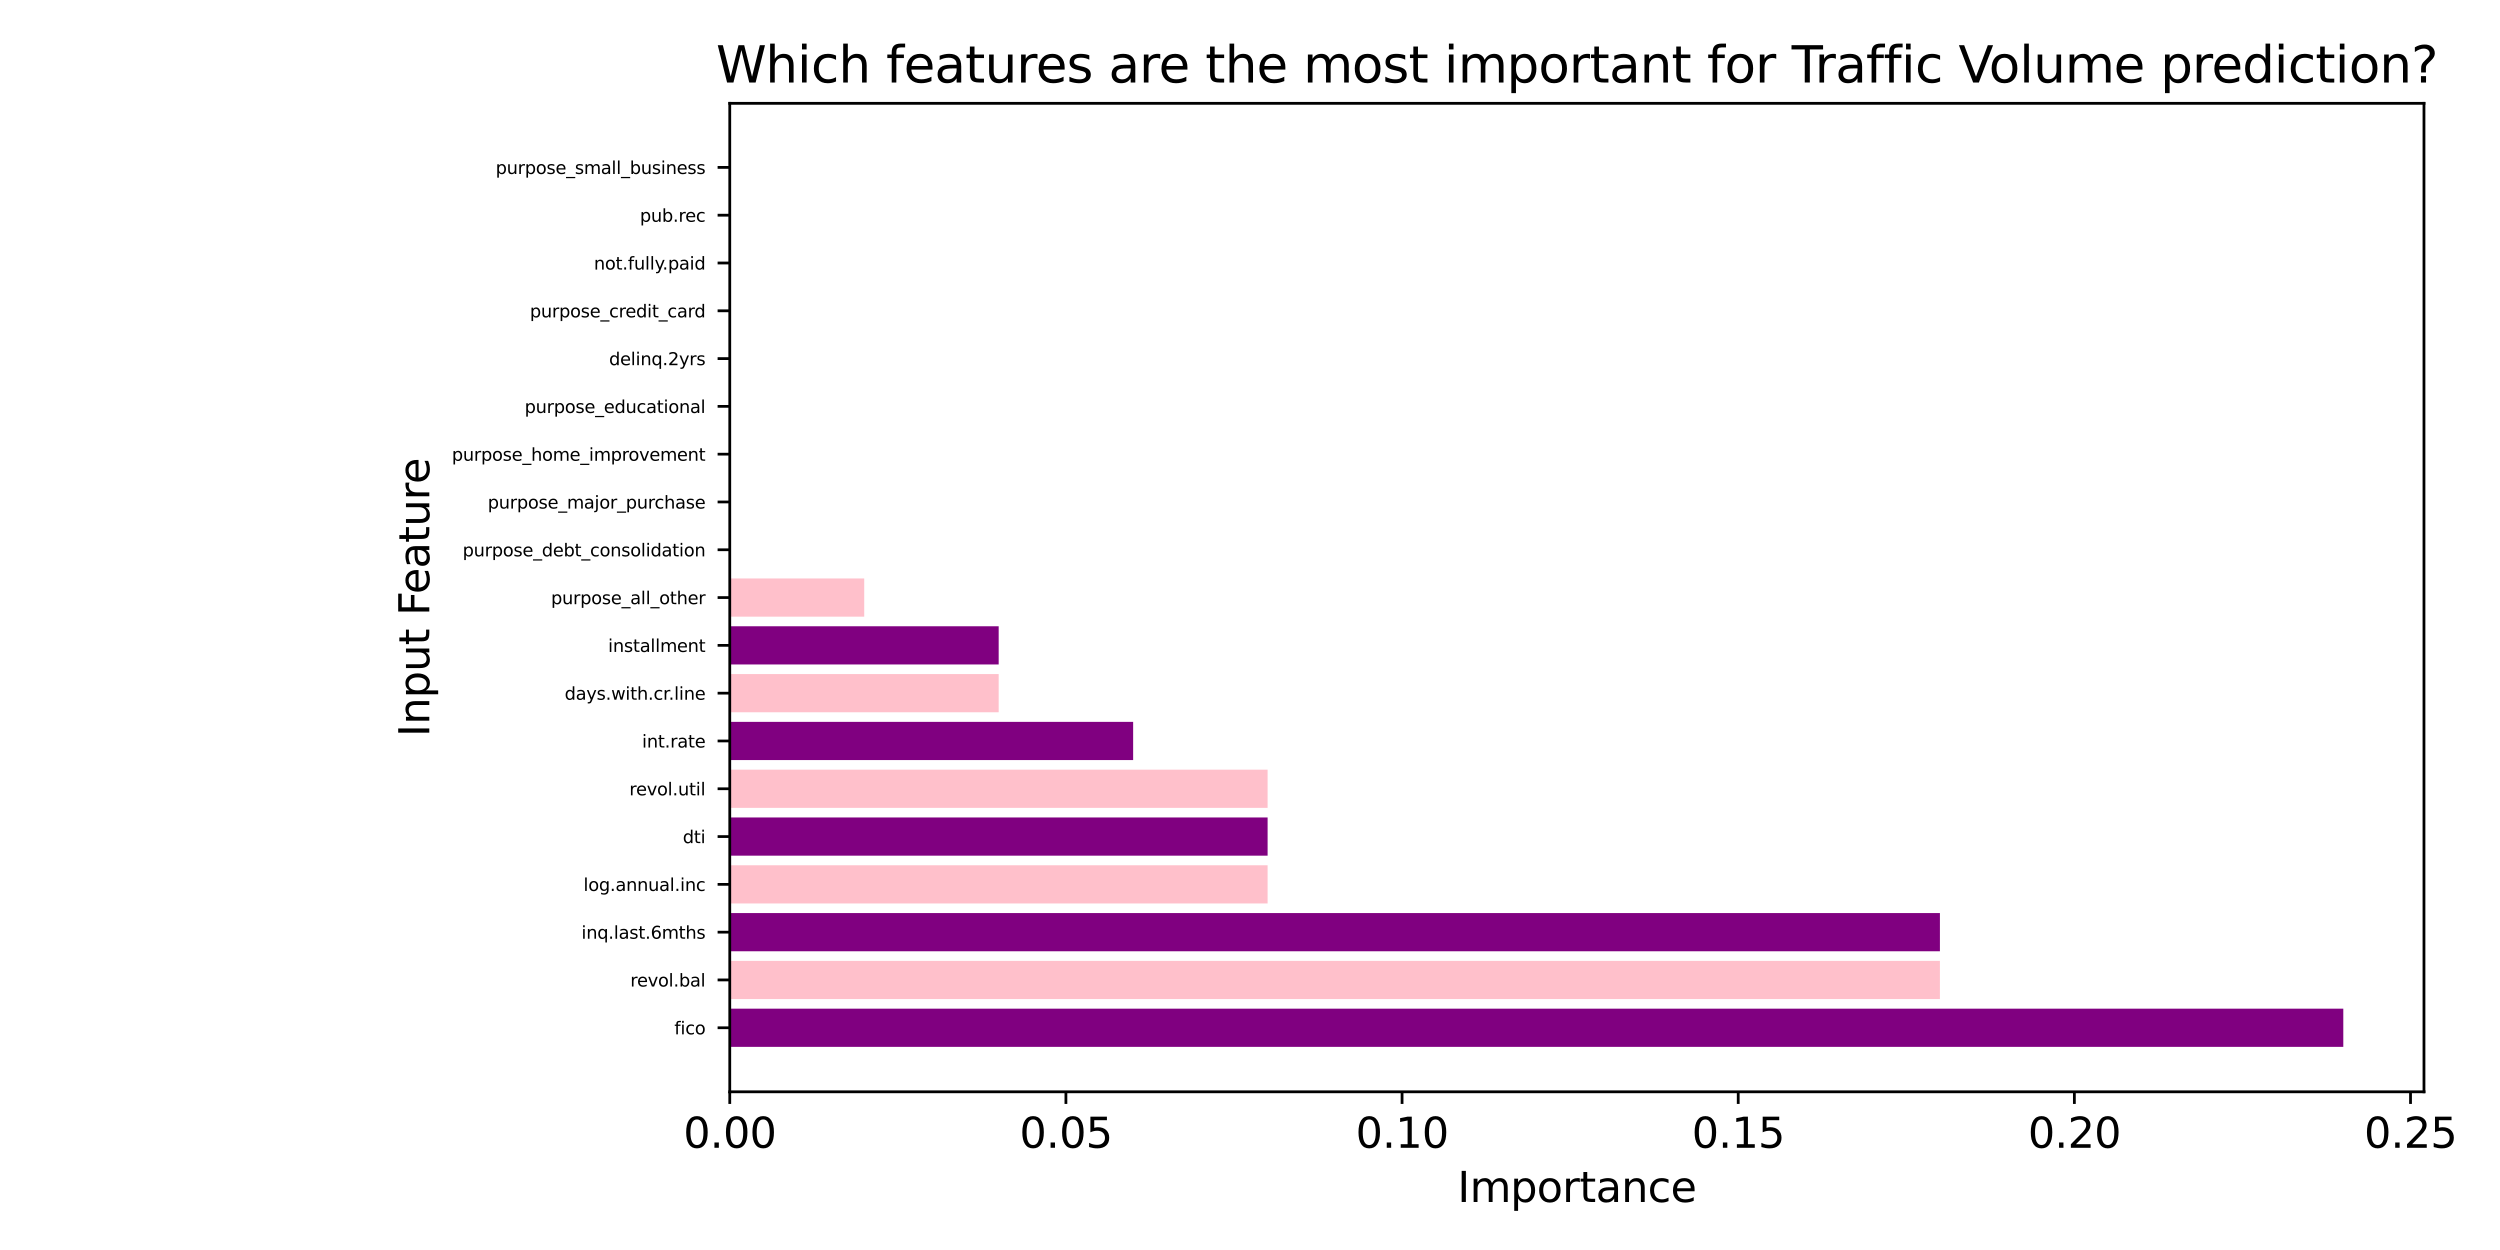 <?xml version="1.0" encoding="utf-8" standalone="no"?>
<!DOCTYPE svg PUBLIC "-//W3C//DTD SVG 1.1//EN"
  "http://www.w3.org/Graphics/SVG/1.1/DTD/svg11.dtd">
<svg xmlns:xlink="http://www.w3.org/1999/xlink" width="720pt" height="360pt" viewBox="0 0 720 360" xmlns="http://www.w3.org/2000/svg" version="1.1">
 <defs>
  <style type="text/css">*{stroke-linejoin: round; stroke-linecap: butt}</style>
 </defs>
 <g id="figure_1">
  <g id="patch_1">
   <path d="M 0 360 
L 720 360 
L 720 0 
L 0 0 
z
" style="fill: #ffffff"/>
  </g>
  <g id="axes_1">
   <g id="patch_2">
    <path d="M 210.17 314.44 
L 698.104 314.44 
L 698.104 29.76 
L 210.17 29.76 
z
" style="fill: #ffffff"/>
   </g>
   <g id="patch_3">
    <path d="M 210.17 301.5 
L 674.869 301.5 
L 674.869 290.487 
L 210.17 290.487 
z
" clip-path="url(#p92f7e3300a)" style="fill: #800080"/>
   </g>
   <g id="patch_4">
    <path d="M 210.17 287.734 
L 558.694 287.734 
L 558.694 276.721 
L 210.17 276.721 
z
" clip-path="url(#p92f7e3300a)" style="fill: #ffc0cb"/>
   </g>
   <g id="patch_5">
    <path d="M 210.17 273.968 
L 558.694 273.968 
L 558.694 262.955 
L 210.17 262.955 
z
" clip-path="url(#p92f7e3300a)" style="fill: #800080"/>
   </g>
   <g id="patch_6">
    <path d="M 210.17 260.202 
L 365.07 260.202 
L 365.07 249.189 
L 210.17 249.189 
z
" clip-path="url(#p92f7e3300a)" style="fill: #ffc0cb"/>
   </g>
   <g id="patch_7">
    <path d="M 210.17 246.436 
L 365.07 246.436 
L 365.07 235.423 
L 210.17 235.423 
z
" clip-path="url(#p92f7e3300a)" style="fill: #800080"/>
   </g>
   <g id="patch_8">
    <path d="M 210.17 232.67 
L 365.07 232.67 
L 365.07 221.657 
L 210.17 221.657 
z
" clip-path="url(#p92f7e3300a)" style="fill: #ffc0cb"/>
   </g>
   <g id="patch_9">
    <path d="M 210.17 218.904 
L 326.345 218.904 
L 326.345 207.891 
L 210.17 207.891 
z
" clip-path="url(#p92f7e3300a)" style="fill: #800080"/>
   </g>
   <g id="patch_10">
    <path d="M 210.17 205.138 
L 287.62 205.138 
L 287.62 194.126 
L 210.17 194.126 
z
" clip-path="url(#p92f7e3300a)" style="fill: #ffc0cb"/>
   </g>
   <g id="patch_11">
    <path d="M 210.17 191.372 
L 287.62 191.372 
L 287.62 180.36 
L 210.17 180.36 
z
" clip-path="url(#p92f7e3300a)" style="fill: #800080"/>
   </g>
   <g id="patch_12">
    <path d="M 210.17 177.606 
L 248.895 177.606 
L 248.895 166.594 
L 210.17 166.594 
z
" clip-path="url(#p92f7e3300a)" style="fill: #ffc0cb"/>
   </g>
   <g id="patch_13">
    <path d="M 210.17 163.84 
L 210.17 163.84 
L 210.17 152.828 
L 210.17 152.828 
z
" clip-path="url(#p92f7e3300a)" style="fill: #800080"/>
   </g>
   <g id="patch_14">
    <path d="M 210.17 150.074 
L 210.17 150.074 
L 210.17 139.062 
L 210.17 139.062 
z
" clip-path="url(#p92f7e3300a)" style="fill: #ffc0cb"/>
   </g>
   <g id="patch_15">
    <path d="M 210.17 136.309 
L 210.17 136.309 
L 210.17 125.296 
L 210.17 125.296 
z
" clip-path="url(#p92f7e3300a)" style="fill: #800080"/>
   </g>
   <g id="patch_16">
    <path d="M 210.17 122.543 
L 210.17 122.543 
L 210.17 111.53 
L 210.17 111.53 
z
" clip-path="url(#p92f7e3300a)" style="fill: #ffc0cb"/>
   </g>
   <g id="patch_17">
    <path d="M 210.17 108.777 
L 210.17 108.777 
L 210.17 97.764 
L 210.17 97.764 
z
" clip-path="url(#p92f7e3300a)" style="fill: #800080"/>
   </g>
   <g id="patch_18">
    <path d="M 210.17 95.011 
L 210.17 95.011 
L 210.17 83.998 
L 210.17 83.998 
z
" clip-path="url(#p92f7e3300a)" style="fill: #ffc0cb"/>
   </g>
   <g id="patch_19">
    <path d="M 210.17 81.245 
L 210.17 81.245 
L 210.17 70.232 
L 210.17 70.232 
z
" clip-path="url(#p92f7e3300a)" style="fill: #800080"/>
   </g>
   <g id="patch_20">
    <path d="M 210.17 67.479 
L 210.17 67.479 
L 210.17 56.466 
L 210.17 56.466 
z
" clip-path="url(#p92f7e3300a)" style="fill: #ffc0cb"/>
   </g>
   <g id="patch_21">
    <path d="M 210.17 53.713 
L 210.17 53.713 
L 210.17 42.7 
L 210.17 42.7 
z
" clip-path="url(#p92f7e3300a)" style="fill: #800080"/>
   </g>
   <g id="matplotlib.axis_1">
    <g id="xtick_1">
     <g id="line2d_1">
      <defs>
       <path id="me7406a7d07" d="M 0 0 
L 0 3.5 
" style="stroke: #000000; stroke-width: 0.8"/>
      </defs>
      <g>
       <use xlink:href="#me7406a7d07" x="210.17" y="314.44" style="stroke: #000000; stroke-width: 0.8"/>
      </g>
     </g>
     <g id="text_1">
      <!-- 0.00 -->
      <g transform="translate(196.811 330.558) scale(0.12 -0.12)">
       <defs>
        <path id="DejaVuSans-30" d="M 2034 4250 
Q 1547 4250 1301 3770 
Q 1056 3291 1056 2328 
Q 1056 1369 1301 889 
Q 1547 409 2034 409 
Q 2525 409 2770 889 
Q 3016 1369 3016 2328 
Q 3016 3291 2770 3770 
Q 2525 4250 2034 4250 
z
M 2034 4750 
Q 2819 4750 3233 4129 
Q 3647 3509 3647 2328 
Q 3647 1150 3233 529 
Q 2819 -91 2034 -91 
Q 1250 -91 836 529 
Q 422 1150 422 2328 
Q 422 3509 836 4129 
Q 1250 4750 2034 4750 
z
" transform="scale(0.016)"/>
        <path id="DejaVuSans-2e" d="M 684 794 
L 1344 794 
L 1344 0 
L 684 0 
L 684 794 
z
" transform="scale(0.016)"/>
       </defs>
       <use xlink:href="#DejaVuSans-30"/>
       <use xlink:href="#DejaVuSans-2e" x="63.623"/>
       <use xlink:href="#DejaVuSans-30" x="95.41"/>
       <use xlink:href="#DejaVuSans-30" x="159.033"/>
      </g>
     </g>
    </g>
    <g id="xtick_2">
     <g id="line2d_2">
      <g>
       <use xlink:href="#me7406a7d07" x="306.982" y="314.44" style="stroke: #000000; stroke-width: 0.8"/>
      </g>
     </g>
     <g id="text_2">
      <!-- 0.05 -->
      <g transform="translate(293.623 330.558) scale(0.12 -0.12)">
       <defs>
        <path id="DejaVuSans-35" d="M 691 4666 
L 3169 4666 
L 3169 4134 
L 1269 4134 
L 1269 2991 
Q 1406 3038 1543 3061 
Q 1681 3084 1819 3084 
Q 2600 3084 3056 2656 
Q 3513 2228 3513 1497 
Q 3513 744 3044 326 
Q 2575 -91 1722 -91 
Q 1428 -91 1123 -41 
Q 819 9 494 109 
L 494 744 
Q 775 591 1075 516 
Q 1375 441 1709 441 
Q 2250 441 2565 725 
Q 2881 1009 2881 1497 
Q 2881 1984 2565 2268 
Q 2250 2553 1709 2553 
Q 1456 2553 1204 2497 
Q 953 2441 691 2322 
L 691 4666 
z
" transform="scale(0.016)"/>
       </defs>
       <use xlink:href="#DejaVuSans-30"/>
       <use xlink:href="#DejaVuSans-2e" x="63.623"/>
       <use xlink:href="#DejaVuSans-30" x="95.41"/>
       <use xlink:href="#DejaVuSans-35" x="159.033"/>
      </g>
     </g>
    </g>
    <g id="xtick_3">
     <g id="line2d_3">
      <g>
       <use xlink:href="#me7406a7d07" x="403.794" y="314.44" style="stroke: #000000; stroke-width: 0.8"/>
      </g>
     </g>
     <g id="text_3">
      <!-- 0.10 -->
      <g transform="translate(390.435 330.558) scale(0.12 -0.12)">
       <defs>
        <path id="DejaVuSans-31" d="M 794 531 
L 1825 531 
L 1825 4091 
L 703 3866 
L 703 4441 
L 1819 4666 
L 2450 4666 
L 2450 531 
L 3481 531 
L 3481 0 
L 794 0 
L 794 531 
z
" transform="scale(0.016)"/>
       </defs>
       <use xlink:href="#DejaVuSans-30"/>
       <use xlink:href="#DejaVuSans-2e" x="63.623"/>
       <use xlink:href="#DejaVuSans-31" x="95.41"/>
       <use xlink:href="#DejaVuSans-30" x="159.033"/>
      </g>
     </g>
    </g>
    <g id="xtick_4">
     <g id="line2d_4">
      <g>
       <use xlink:href="#me7406a7d07" x="500.607" y="314.44" style="stroke: #000000; stroke-width: 0.8"/>
      </g>
     </g>
     <g id="text_4">
      <!-- 0.15 -->
      <g transform="translate(487.247 330.558) scale(0.12 -0.12)">
       <use xlink:href="#DejaVuSans-30"/>
       <use xlink:href="#DejaVuSans-2e" x="63.623"/>
       <use xlink:href="#DejaVuSans-31" x="95.41"/>
       <use xlink:href="#DejaVuSans-35" x="159.033"/>
      </g>
     </g>
    </g>
    <g id="xtick_5">
     <g id="line2d_5">
      <g>
       <use xlink:href="#me7406a7d07" x="597.419" y="314.44" style="stroke: #000000; stroke-width: 0.8"/>
      </g>
     </g>
     <g id="text_5">
      <!-- 0.20 -->
      <g transform="translate(584.059 330.558) scale(0.12 -0.12)">
       <defs>
        <path id="DejaVuSans-32" d="M 1228 531 
L 3431 531 
L 3431 0 
L 469 0 
L 469 531 
Q 828 903 1448 1529 
Q 2069 2156 2228 2338 
Q 2531 2678 2651 2914 
Q 2772 3150 2772 3378 
Q 2772 3750 2511 3984 
Q 2250 4219 1831 4219 
Q 1534 4219 1204 4116 
Q 875 4013 500 3803 
L 500 4441 
Q 881 4594 1212 4672 
Q 1544 4750 1819 4750 
Q 2544 4750 2975 4387 
Q 3406 4025 3406 3419 
Q 3406 3131 3298 2873 
Q 3191 2616 2906 2266 
Q 2828 2175 2409 1742 
Q 1991 1309 1228 531 
z
" transform="scale(0.016)"/>
       </defs>
       <use xlink:href="#DejaVuSans-30"/>
       <use xlink:href="#DejaVuSans-2e" x="63.623"/>
       <use xlink:href="#DejaVuSans-32" x="95.41"/>
       <use xlink:href="#DejaVuSans-30" x="159.033"/>
      </g>
     </g>
    </g>
    <g id="xtick_6">
     <g id="line2d_6">
      <g>
       <use xlink:href="#me7406a7d07" x="694.231" y="314.44" style="stroke: #000000; stroke-width: 0.8"/>
      </g>
     </g>
     <g id="text_6">
      <!-- 0.25 -->
      <g transform="translate(680.872 330.558) scale(0.12 -0.12)">
       <use xlink:href="#DejaVuSans-30"/>
       <use xlink:href="#DejaVuSans-2e" x="63.623"/>
       <use xlink:href="#DejaVuSans-32" x="95.41"/>
       <use xlink:href="#DejaVuSans-35" x="159.033"/>
      </g>
     </g>
    </g>
    <g id="text_7">
     <!-- Importance -->
     <g transform="translate(419.753 346.172) scale(0.12 -0.12)">
      <defs>
       <path id="DejaVuSans-49" d="M 628 4666 
L 1259 4666 
L 1259 0 
L 628 0 
L 628 4666 
z
" transform="scale(0.016)"/>
       <path id="DejaVuSans-6d" d="M 3328 2828 
Q 3544 3216 3844 3400 
Q 4144 3584 4550 3584 
Q 5097 3584 5394 3201 
Q 5691 2819 5691 2113 
L 5691 0 
L 5113 0 
L 5113 2094 
Q 5113 2597 4934 2840 
Q 4756 3084 4391 3084 
Q 3944 3084 3684 2787 
Q 3425 2491 3425 1978 
L 3425 0 
L 2847 0 
L 2847 2094 
Q 2847 2600 2669 2842 
Q 2491 3084 2119 3084 
Q 1678 3084 1418 2786 
Q 1159 2488 1159 1978 
L 1159 0 
L 581 0 
L 581 3500 
L 1159 3500 
L 1159 2956 
Q 1356 3278 1631 3431 
Q 1906 3584 2284 3584 
Q 2666 3584 2933 3390 
Q 3200 3197 3328 2828 
z
" transform="scale(0.016)"/>
       <path id="DejaVuSans-70" d="M 1159 525 
L 1159 -1331 
L 581 -1331 
L 581 3500 
L 1159 3500 
L 1159 2969 
Q 1341 3281 1617 3432 
Q 1894 3584 2278 3584 
Q 2916 3584 3314 3078 
Q 3713 2572 3713 1747 
Q 3713 922 3314 415 
Q 2916 -91 2278 -91 
Q 1894 -91 1617 61 
Q 1341 213 1159 525 
z
M 3116 1747 
Q 3116 2381 2855 2742 
Q 2594 3103 2138 3103 
Q 1681 3103 1420 2742 
Q 1159 2381 1159 1747 
Q 1159 1113 1420 752 
Q 1681 391 2138 391 
Q 2594 391 2855 752 
Q 3116 1113 3116 1747 
z
" transform="scale(0.016)"/>
       <path id="DejaVuSans-6f" d="M 1959 3097 
Q 1497 3097 1228 2736 
Q 959 2375 959 1747 
Q 959 1119 1226 758 
Q 1494 397 1959 397 
Q 2419 397 2687 759 
Q 2956 1122 2956 1747 
Q 2956 2369 2687 2733 
Q 2419 3097 1959 3097 
z
M 1959 3584 
Q 2709 3584 3137 3096 
Q 3566 2609 3566 1747 
Q 3566 888 3137 398 
Q 2709 -91 1959 -91 
Q 1206 -91 779 398 
Q 353 888 353 1747 
Q 353 2609 779 3096 
Q 1206 3584 1959 3584 
z
" transform="scale(0.016)"/>
       <path id="DejaVuSans-72" d="M 2631 2963 
Q 2534 3019 2420 3045 
Q 2306 3072 2169 3072 
Q 1681 3072 1420 2755 
Q 1159 2438 1159 1844 
L 1159 0 
L 581 0 
L 581 3500 
L 1159 3500 
L 1159 2956 
Q 1341 3275 1631 3429 
Q 1922 3584 2338 3584 
Q 2397 3584 2469 3576 
Q 2541 3569 2628 3553 
L 2631 2963 
z
" transform="scale(0.016)"/>
       <path id="DejaVuSans-74" d="M 1172 4494 
L 1172 3500 
L 2356 3500 
L 2356 3053 
L 1172 3053 
L 1172 1153 
Q 1172 725 1289 603 
Q 1406 481 1766 481 
L 2356 481 
L 2356 0 
L 1766 0 
Q 1100 0 847 248 
Q 594 497 594 1153 
L 594 3053 
L 172 3053 
L 172 3500 
L 594 3500 
L 594 4494 
L 1172 4494 
z
" transform="scale(0.016)"/>
       <path id="DejaVuSans-61" d="M 2194 1759 
Q 1497 1759 1228 1600 
Q 959 1441 959 1056 
Q 959 750 1161 570 
Q 1363 391 1709 391 
Q 2188 391 2477 730 
Q 2766 1069 2766 1631 
L 2766 1759 
L 2194 1759 
z
M 3341 1997 
L 3341 0 
L 2766 0 
L 2766 531 
Q 2569 213 2275 61 
Q 1981 -91 1556 -91 
Q 1019 -91 701 211 
Q 384 513 384 1019 
Q 384 1609 779 1909 
Q 1175 2209 1959 2209 
L 2766 2209 
L 2766 2266 
Q 2766 2663 2505 2880 
Q 2244 3097 1772 3097 
Q 1472 3097 1187 3025 
Q 903 2953 641 2809 
L 641 3341 
Q 956 3463 1253 3523 
Q 1550 3584 1831 3584 
Q 2591 3584 2966 3190 
Q 3341 2797 3341 1997 
z
" transform="scale(0.016)"/>
       <path id="DejaVuSans-6e" d="M 3513 2113 
L 3513 0 
L 2938 0 
L 2938 2094 
Q 2938 2591 2744 2837 
Q 2550 3084 2163 3084 
Q 1697 3084 1428 2787 
Q 1159 2491 1159 1978 
L 1159 0 
L 581 0 
L 581 3500 
L 1159 3500 
L 1159 2956 
Q 1366 3272 1645 3428 
Q 1925 3584 2291 3584 
Q 2894 3584 3203 3211 
Q 3513 2838 3513 2113 
z
" transform="scale(0.016)"/>
       <path id="DejaVuSans-63" d="M 3122 3366 
L 3122 2828 
Q 2878 2963 2633 3030 
Q 2388 3097 2138 3097 
Q 1578 3097 1268 2742 
Q 959 2388 959 1747 
Q 959 1106 1268 751 
Q 1578 397 2138 397 
Q 2388 397 2633 464 
Q 2878 531 3122 666 
L 3122 134 
Q 2881 22 2623 -34 
Q 2366 -91 2075 -91 
Q 1284 -91 818 406 
Q 353 903 353 1747 
Q 353 2603 823 3093 
Q 1294 3584 2113 3584 
Q 2378 3584 2631 3529 
Q 2884 3475 3122 3366 
z
" transform="scale(0.016)"/>
       <path id="DejaVuSans-65" d="M 3597 1894 
L 3597 1613 
L 953 1613 
Q 991 1019 1311 708 
Q 1631 397 2203 397 
Q 2534 397 2845 478 
Q 3156 559 3463 722 
L 3463 178 
Q 3153 47 2828 -22 
Q 2503 -91 2169 -91 
Q 1331 -91 842 396 
Q 353 884 353 1716 
Q 353 2575 817 3079 
Q 1281 3584 2069 3584 
Q 2775 3584 3186 3129 
Q 3597 2675 3597 1894 
z
M 3022 2063 
Q 3016 2534 2758 2815 
Q 2500 3097 2075 3097 
Q 1594 3097 1305 2825 
Q 1016 2553 972 2059 
L 3022 2063 
z
" transform="scale(0.016)"/>
      </defs>
      <use xlink:href="#DejaVuSans-49"/>
      <use xlink:href="#DejaVuSans-6d" x="29.492"/>
      <use xlink:href="#DejaVuSans-70" x="126.904"/>
      <use xlink:href="#DejaVuSans-6f" x="190.381"/>
      <use xlink:href="#DejaVuSans-72" x="251.562"/>
      <use xlink:href="#DejaVuSans-74" x="292.676"/>
      <use xlink:href="#DejaVuSans-61" x="331.885"/>
      <use xlink:href="#DejaVuSans-6e" x="393.164"/>
      <use xlink:href="#DejaVuSans-63" x="456.543"/>
      <use xlink:href="#DejaVuSans-65" x="511.523"/>
     </g>
    </g>
   </g>
   <g id="matplotlib.axis_2">
    <g id="ytick_1">
     <g id="line2d_7">
      <defs>
       <path id="mec09d57f62" d="M 0 0 
L -3.5 0 
" style="stroke: #000000; stroke-width: 0.8"/>
      </defs>
      <g>
       <use xlink:href="#mec09d57f62" x="210.17" y="295.994" style="stroke: #000000; stroke-width: 0.8"/>
      </g>
     </g>
     <g id="text_8">
      <!-- fico -->
      <g transform="translate(194.212 297.893) scale(0.05 -0.05)">
       <defs>
        <path id="DejaVuSans-66" d="M 2375 4863 
L 2375 4384 
L 1825 4384 
Q 1516 4384 1395 4259 
Q 1275 4134 1275 3809 
L 1275 3500 
L 2222 3500 
L 2222 3053 
L 1275 3053 
L 1275 0 
L 697 0 
L 697 3053 
L 147 3053 
L 147 3500 
L 697 3500 
L 697 3744 
Q 697 4328 969 4595 
Q 1241 4863 1831 4863 
L 2375 4863 
z
" transform="scale(0.016)"/>
        <path id="DejaVuSans-69" d="M 603 3500 
L 1178 3500 
L 1178 0 
L 603 0 
L 603 3500 
z
M 603 4863 
L 1178 4863 
L 1178 4134 
L 603 4134 
L 603 4863 
z
" transform="scale(0.016)"/>
       </defs>
       <use xlink:href="#DejaVuSans-66"/>
       <use xlink:href="#DejaVuSans-69" x="35.205"/>
       <use xlink:href="#DejaVuSans-63" x="62.988"/>
       <use xlink:href="#DejaVuSans-6f" x="117.969"/>
      </g>
     </g>
    </g>
    <g id="ytick_2">
     <g id="line2d_8">
      <g>
       <use xlink:href="#mec09d57f62" x="210.17" y="282.228" style="stroke: #000000; stroke-width: 0.8"/>
      </g>
     </g>
     <g id="text_9">
      <!-- revol.bal -->
      <g transform="translate(181.526 284.127) scale(0.05 -0.05)">
       <defs>
        <path id="DejaVuSans-76" d="M 191 3500 
L 800 3500 
L 1894 563 
L 2988 3500 
L 3597 3500 
L 2284 0 
L 1503 0 
L 191 3500 
z
" transform="scale(0.016)"/>
        <path id="DejaVuSans-6c" d="M 603 4863 
L 1178 4863 
L 1178 0 
L 603 0 
L 603 4863 
z
" transform="scale(0.016)"/>
        <path id="DejaVuSans-62" d="M 3116 1747 
Q 3116 2381 2855 2742 
Q 2594 3103 2138 3103 
Q 1681 3103 1420 2742 
Q 1159 2381 1159 1747 
Q 1159 1113 1420 752 
Q 1681 391 2138 391 
Q 2594 391 2855 752 
Q 3116 1113 3116 1747 
z
M 1159 2969 
Q 1341 3281 1617 3432 
Q 1894 3584 2278 3584 
Q 2916 3584 3314 3078 
Q 3713 2572 3713 1747 
Q 3713 922 3314 415 
Q 2916 -91 2278 -91 
Q 1894 -91 1617 61 
Q 1341 213 1159 525 
L 1159 0 
L 581 0 
L 581 4863 
L 1159 4863 
L 1159 2969 
z
" transform="scale(0.016)"/>
       </defs>
       <use xlink:href="#DejaVuSans-72"/>
       <use xlink:href="#DejaVuSans-65" x="38.863"/>
       <use xlink:href="#DejaVuSans-76" x="100.387"/>
       <use xlink:href="#DejaVuSans-6f" x="159.566"/>
       <use xlink:href="#DejaVuSans-6c" x="220.748"/>
       <use xlink:href="#DejaVuSans-2e" x="248.531"/>
       <use xlink:href="#DejaVuSans-62" x="280.318"/>
       <use xlink:href="#DejaVuSans-61" x="343.795"/>
       <use xlink:href="#DejaVuSans-6c" x="405.074"/>
      </g>
     </g>
    </g>
    <g id="ytick_3">
     <g id="line2d_9">
      <g>
       <use xlink:href="#mec09d57f62" x="210.17" y="268.462" style="stroke: #000000; stroke-width: 0.8"/>
      </g>
     </g>
     <g id="text_10">
      <!-- inq.last.6mths -->
      <g transform="translate(167.457 270.361) scale(0.05 -0.05)">
       <defs>
        <path id="DejaVuSans-71" d="M 947 1747 
Q 947 1113 1208 752 
Q 1469 391 1925 391 
Q 2381 391 2643 752 
Q 2906 1113 2906 1747 
Q 2906 2381 2643 2742 
Q 2381 3103 1925 3103 
Q 1469 3103 1208 2742 
Q 947 2381 947 1747 
z
M 2906 525 
Q 2725 213 2448 61 
Q 2172 -91 1784 -91 
Q 1150 -91 751 415 
Q 353 922 353 1747 
Q 353 2572 751 3078 
Q 1150 3584 1784 3584 
Q 2172 3584 2448 3432 
Q 2725 3281 2906 2969 
L 2906 3500 
L 3481 3500 
L 3481 -1331 
L 2906 -1331 
L 2906 525 
z
" transform="scale(0.016)"/>
        <path id="DejaVuSans-73" d="M 2834 3397 
L 2834 2853 
Q 2591 2978 2328 3040 
Q 2066 3103 1784 3103 
Q 1356 3103 1142 2972 
Q 928 2841 928 2578 
Q 928 2378 1081 2264 
Q 1234 2150 1697 2047 
L 1894 2003 
Q 2506 1872 2764 1633 
Q 3022 1394 3022 966 
Q 3022 478 2636 193 
Q 2250 -91 1575 -91 
Q 1294 -91 989 -36 
Q 684 19 347 128 
L 347 722 
Q 666 556 975 473 
Q 1284 391 1588 391 
Q 1994 391 2212 530 
Q 2431 669 2431 922 
Q 2431 1156 2273 1281 
Q 2116 1406 1581 1522 
L 1381 1569 
Q 847 1681 609 1914 
Q 372 2147 372 2553 
Q 372 3047 722 3315 
Q 1072 3584 1716 3584 
Q 2034 3584 2315 3537 
Q 2597 3491 2834 3397 
z
" transform="scale(0.016)"/>
        <path id="DejaVuSans-36" d="M 2113 2584 
Q 1688 2584 1439 2293 
Q 1191 2003 1191 1497 
Q 1191 994 1439 701 
Q 1688 409 2113 409 
Q 2538 409 2786 701 
Q 3034 994 3034 1497 
Q 3034 2003 2786 2293 
Q 2538 2584 2113 2584 
z
M 3366 4563 
L 3366 3988 
Q 3128 4100 2886 4159 
Q 2644 4219 2406 4219 
Q 1781 4219 1451 3797 
Q 1122 3375 1075 2522 
Q 1259 2794 1537 2939 
Q 1816 3084 2150 3084 
Q 2853 3084 3261 2657 
Q 3669 2231 3669 1497 
Q 3669 778 3244 343 
Q 2819 -91 2113 -91 
Q 1303 -91 875 529 
Q 447 1150 447 2328 
Q 447 3434 972 4092 
Q 1497 4750 2381 4750 
Q 2619 4750 2861 4703 
Q 3103 4656 3366 4563 
z
" transform="scale(0.016)"/>
        <path id="DejaVuSans-68" d="M 3513 2113 
L 3513 0 
L 2938 0 
L 2938 2094 
Q 2938 2591 2744 2837 
Q 2550 3084 2163 3084 
Q 1697 3084 1428 2787 
Q 1159 2491 1159 1978 
L 1159 0 
L 581 0 
L 581 4863 
L 1159 4863 
L 1159 2956 
Q 1366 3272 1645 3428 
Q 1925 3584 2291 3584 
Q 2894 3584 3203 3211 
Q 3513 2838 3513 2113 
z
" transform="scale(0.016)"/>
       </defs>
       <use xlink:href="#DejaVuSans-69"/>
       <use xlink:href="#DejaVuSans-6e" x="27.783"/>
       <use xlink:href="#DejaVuSans-71" x="91.162"/>
       <use xlink:href="#DejaVuSans-2e" x="154.639"/>
       <use xlink:href="#DejaVuSans-6c" x="186.426"/>
       <use xlink:href="#DejaVuSans-61" x="214.209"/>
       <use xlink:href="#DejaVuSans-73" x="275.488"/>
       <use xlink:href="#DejaVuSans-74" x="327.588"/>
       <use xlink:href="#DejaVuSans-2e" x="366.797"/>
       <use xlink:href="#DejaVuSans-36" x="398.584"/>
       <use xlink:href="#DejaVuSans-6d" x="462.207"/>
       <use xlink:href="#DejaVuSans-74" x="559.619"/>
       <use xlink:href="#DejaVuSans-68" x="598.828"/>
       <use xlink:href="#DejaVuSans-73" x="662.207"/>
      </g>
     </g>
    </g>
    <g id="ytick_4">
     <g id="line2d_10">
      <g>
       <use xlink:href="#mec09d57f62" x="210.17" y="254.696" style="stroke: #000000; stroke-width: 0.8"/>
      </g>
     </g>
     <g id="text_11">
      <!-- log.annual.inc -->
      <g transform="translate(168.039 256.595) scale(0.05 -0.05)">
       <defs>
        <path id="DejaVuSans-67" d="M 2906 1791 
Q 2906 2416 2648 2759 
Q 2391 3103 1925 3103 
Q 1463 3103 1205 2759 
Q 947 2416 947 1791 
Q 947 1169 1205 825 
Q 1463 481 1925 481 
Q 2391 481 2648 825 
Q 2906 1169 2906 1791 
z
M 3481 434 
Q 3481 -459 3084 -895 
Q 2688 -1331 1869 -1331 
Q 1566 -1331 1297 -1286 
Q 1028 -1241 775 -1147 
L 775 -588 
Q 1028 -725 1275 -790 
Q 1522 -856 1778 -856 
Q 2344 -856 2625 -561 
Q 2906 -266 2906 331 
L 2906 616 
Q 2728 306 2450 153 
Q 2172 0 1784 0 
Q 1141 0 747 490 
Q 353 981 353 1791 
Q 353 2603 747 3093 
Q 1141 3584 1784 3584 
Q 2172 3584 2450 3431 
Q 2728 3278 2906 2969 
L 2906 3500 
L 3481 3500 
L 3481 434 
z
" transform="scale(0.016)"/>
        <path id="DejaVuSans-75" d="M 544 1381 
L 544 3500 
L 1119 3500 
L 1119 1403 
Q 1119 906 1312 657 
Q 1506 409 1894 409 
Q 2359 409 2629 706 
Q 2900 1003 2900 1516 
L 2900 3500 
L 3475 3500 
L 3475 0 
L 2900 0 
L 2900 538 
Q 2691 219 2414 64 
Q 2138 -91 1772 -91 
Q 1169 -91 856 284 
Q 544 659 544 1381 
z
M 1991 3584 
L 1991 3584 
z
" transform="scale(0.016)"/>
       </defs>
       <use xlink:href="#DejaVuSans-6c"/>
       <use xlink:href="#DejaVuSans-6f" x="27.783"/>
       <use xlink:href="#DejaVuSans-67" x="88.965"/>
       <use xlink:href="#DejaVuSans-2e" x="152.441"/>
       <use xlink:href="#DejaVuSans-61" x="184.229"/>
       <use xlink:href="#DejaVuSans-6e" x="245.508"/>
       <use xlink:href="#DejaVuSans-6e" x="308.887"/>
       <use xlink:href="#DejaVuSans-75" x="372.266"/>
       <use xlink:href="#DejaVuSans-61" x="435.645"/>
       <use xlink:href="#DejaVuSans-6c" x="496.924"/>
       <use xlink:href="#DejaVuSans-2e" x="524.707"/>
       <use xlink:href="#DejaVuSans-69" x="556.494"/>
       <use xlink:href="#DejaVuSans-6e" x="584.277"/>
       <use xlink:href="#DejaVuSans-63" x="647.656"/>
      </g>
     </g>
    </g>
    <g id="ytick_5">
     <g id="line2d_11">
      <g>
       <use xlink:href="#mec09d57f62" x="210.17" y="240.93" style="stroke: #000000; stroke-width: 0.8"/>
      </g>
     </g>
     <g id="text_12">
      <!-- dti -->
      <g transform="translate(196.647 242.829) scale(0.05 -0.05)">
       <defs>
        <path id="DejaVuSans-64" d="M 2906 2969 
L 2906 4863 
L 3481 4863 
L 3481 0 
L 2906 0 
L 2906 525 
Q 2725 213 2448 61 
Q 2172 -91 1784 -91 
Q 1150 -91 751 415 
Q 353 922 353 1747 
Q 353 2572 751 3078 
Q 1150 3584 1784 3584 
Q 2172 3584 2448 3432 
Q 2725 3281 2906 2969 
z
M 947 1747 
Q 947 1113 1208 752 
Q 1469 391 1925 391 
Q 2381 391 2643 752 
Q 2906 1113 2906 1747 
Q 2906 2381 2643 2742 
Q 2381 3103 1925 3103 
Q 1469 3103 1208 2742 
Q 947 2381 947 1747 
z
" transform="scale(0.016)"/>
       </defs>
       <use xlink:href="#DejaVuSans-64"/>
       <use xlink:href="#DejaVuSans-74" x="63.477"/>
       <use xlink:href="#DejaVuSans-69" x="102.686"/>
      </g>
     </g>
    </g>
    <g id="ytick_6">
     <g id="line2d_12">
      <g>
       <use xlink:href="#mec09d57f62" x="210.17" y="227.164" style="stroke: #000000; stroke-width: 0.8"/>
      </g>
     </g>
     <g id="text_13">
      <!-- revol.util -->
      <g transform="translate(181.247 229.063) scale(0.05 -0.05)">
       <use xlink:href="#DejaVuSans-72"/>
       <use xlink:href="#DejaVuSans-65" x="38.863"/>
       <use xlink:href="#DejaVuSans-76" x="100.387"/>
       <use xlink:href="#DejaVuSans-6f" x="159.566"/>
       <use xlink:href="#DejaVuSans-6c" x="220.748"/>
       <use xlink:href="#DejaVuSans-2e" x="248.531"/>
       <use xlink:href="#DejaVuSans-75" x="280.318"/>
       <use xlink:href="#DejaVuSans-74" x="343.697"/>
       <use xlink:href="#DejaVuSans-69" x="382.906"/>
       <use xlink:href="#DejaVuSans-6c" x="410.689"/>
      </g>
     </g>
    </g>
    <g id="ytick_7">
     <g id="line2d_13">
      <g>
       <use xlink:href="#mec09d57f62" x="210.17" y="213.398" style="stroke: #000000; stroke-width: 0.8"/>
      </g>
     </g>
     <g id="text_14">
      <!-- int.rate -->
      <g transform="translate(184.907 215.297) scale(0.05 -0.05)">
       <use xlink:href="#DejaVuSans-69"/>
       <use xlink:href="#DejaVuSans-6e" x="27.783"/>
       <use xlink:href="#DejaVuSans-74" x="91.162"/>
       <use xlink:href="#DejaVuSans-2e" x="130.371"/>
       <use xlink:href="#DejaVuSans-72" x="162.158"/>
       <use xlink:href="#DejaVuSans-61" x="203.271"/>
       <use xlink:href="#DejaVuSans-74" x="264.551"/>
       <use xlink:href="#DejaVuSans-65" x="303.76"/>
      </g>
     </g>
    </g>
    <g id="ytick_8">
     <g id="line2d_14">
      <g>
       <use xlink:href="#mec09d57f62" x="210.17" y="199.632" style="stroke: #000000; stroke-width: 0.8"/>
      </g>
     </g>
     <g id="text_15">
      <!-- days.with.cr.line -->
      <g transform="translate(162.622 201.532) scale(0.05 -0.05)">
       <defs>
        <path id="DejaVuSans-79" d="M 2059 -325 
Q 1816 -950 1584 -1140 
Q 1353 -1331 966 -1331 
L 506 -1331 
L 506 -850 
L 844 -850 
Q 1081 -850 1212 -737 
Q 1344 -625 1503 -206 
L 1606 56 
L 191 3500 
L 800 3500 
L 1894 763 
L 2988 3500 
L 3597 3500 
L 2059 -325 
z
" transform="scale(0.016)"/>
        <path id="DejaVuSans-77" d="M 269 3500 
L 844 3500 
L 1563 769 
L 2278 3500 
L 2956 3500 
L 3675 769 
L 4391 3500 
L 4966 3500 
L 4050 0 
L 3372 0 
L 2619 2869 
L 1863 0 
L 1184 0 
L 269 3500 
z
" transform="scale(0.016)"/>
       </defs>
       <use xlink:href="#DejaVuSans-64"/>
       <use xlink:href="#DejaVuSans-61" x="63.477"/>
       <use xlink:href="#DejaVuSans-79" x="124.756"/>
       <use xlink:href="#DejaVuSans-73" x="183.936"/>
       <use xlink:href="#DejaVuSans-2e" x="236.035"/>
       <use xlink:href="#DejaVuSans-77" x="267.822"/>
       <use xlink:href="#DejaVuSans-69" x="349.609"/>
       <use xlink:href="#DejaVuSans-74" x="377.393"/>
       <use xlink:href="#DejaVuSans-68" x="416.602"/>
       <use xlink:href="#DejaVuSans-2e" x="479.98"/>
       <use xlink:href="#DejaVuSans-63" x="511.768"/>
       <use xlink:href="#DejaVuSans-72" x="566.748"/>
       <use xlink:href="#DejaVuSans-2e" x="598.736"/>
       <use xlink:href="#DejaVuSans-6c" x="630.523"/>
       <use xlink:href="#DejaVuSans-69" x="658.307"/>
       <use xlink:href="#DejaVuSans-6e" x="686.09"/>
       <use xlink:href="#DejaVuSans-65" x="749.469"/>
      </g>
     </g>
    </g>
    <g id="ytick_9">
     <g id="line2d_15">
      <g>
       <use xlink:href="#mec09d57f62" x="210.17" y="185.866" style="stroke: #000000; stroke-width: 0.8"/>
      </g>
     </g>
     <g id="text_16">
      <!-- installment -->
      <g transform="translate(175.129 187.766) scale(0.05 -0.05)">
       <use xlink:href="#DejaVuSans-69"/>
       <use xlink:href="#DejaVuSans-6e" x="27.783"/>
       <use xlink:href="#DejaVuSans-73" x="91.162"/>
       <use xlink:href="#DejaVuSans-74" x="143.262"/>
       <use xlink:href="#DejaVuSans-61" x="182.471"/>
       <use xlink:href="#DejaVuSans-6c" x="243.75"/>
       <use xlink:href="#DejaVuSans-6c" x="271.533"/>
       <use xlink:href="#DejaVuSans-6d" x="299.316"/>
       <use xlink:href="#DejaVuSans-65" x="396.729"/>
       <use xlink:href="#DejaVuSans-6e" x="458.252"/>
       <use xlink:href="#DejaVuSans-74" x="521.631"/>
      </g>
     </g>
    </g>
    <g id="ytick_10">
     <g id="line2d_16">
      <g>
       <use xlink:href="#mec09d57f62" x="210.17" y="172.1" style="stroke: #000000; stroke-width: 0.8"/>
      </g>
     </g>
     <g id="text_17">
      <!-- purpose_all_other -->
      <g transform="translate(158.694 174) scale(0.05 -0.05)">
       <defs>
        <path id="DejaVuSans-5f" d="M 3263 -1063 
L 3263 -1509 
L -63 -1509 
L -63 -1063 
L 3263 -1063 
z
" transform="scale(0.016)"/>
       </defs>
       <use xlink:href="#DejaVuSans-70"/>
       <use xlink:href="#DejaVuSans-75" x="63.477"/>
       <use xlink:href="#DejaVuSans-72" x="126.855"/>
       <use xlink:href="#DejaVuSans-70" x="167.969"/>
       <use xlink:href="#DejaVuSans-6f" x="231.445"/>
       <use xlink:href="#DejaVuSans-73" x="292.627"/>
       <use xlink:href="#DejaVuSans-65" x="344.727"/>
       <use xlink:href="#DejaVuSans-5f" x="406.25"/>
       <use xlink:href="#DejaVuSans-61" x="456.25"/>
       <use xlink:href="#DejaVuSans-6c" x="517.529"/>
       <use xlink:href="#DejaVuSans-6c" x="545.312"/>
       <use xlink:href="#DejaVuSans-5f" x="573.096"/>
       <use xlink:href="#DejaVuSans-6f" x="623.096"/>
       <use xlink:href="#DejaVuSans-74" x="684.277"/>
       <use xlink:href="#DejaVuSans-68" x="723.486"/>
       <use xlink:href="#DejaVuSans-65" x="786.865"/>
       <use xlink:href="#DejaVuSans-72" x="848.389"/>
      </g>
     </g>
    </g>
    <g id="ytick_11">
     <g id="line2d_17">
      <g>
       <use xlink:href="#mec09d57f62" x="210.17" y="158.334" style="stroke: #000000; stroke-width: 0.8"/>
      </g>
     </g>
     <g id="text_18">
      <!-- purpose_debt_consolidation -->
      <g transform="translate(133.236 160.234) scale(0.05 -0.05)">
       <use xlink:href="#DejaVuSans-70"/>
       <use xlink:href="#DejaVuSans-75" x="63.477"/>
       <use xlink:href="#DejaVuSans-72" x="126.855"/>
       <use xlink:href="#DejaVuSans-70" x="167.969"/>
       <use xlink:href="#DejaVuSans-6f" x="231.445"/>
       <use xlink:href="#DejaVuSans-73" x="292.627"/>
       <use xlink:href="#DejaVuSans-65" x="344.727"/>
       <use xlink:href="#DejaVuSans-5f" x="406.25"/>
       <use xlink:href="#DejaVuSans-64" x="456.25"/>
       <use xlink:href="#DejaVuSans-65" x="519.727"/>
       <use xlink:href="#DejaVuSans-62" x="581.25"/>
       <use xlink:href="#DejaVuSans-74" x="644.727"/>
       <use xlink:href="#DejaVuSans-5f" x="683.936"/>
       <use xlink:href="#DejaVuSans-63" x="733.936"/>
       <use xlink:href="#DejaVuSans-6f" x="788.916"/>
       <use xlink:href="#DejaVuSans-6e" x="850.098"/>
       <use xlink:href="#DejaVuSans-73" x="913.477"/>
       <use xlink:href="#DejaVuSans-6f" x="965.576"/>
       <use xlink:href="#DejaVuSans-6c" x="1026.758"/>
       <use xlink:href="#DejaVuSans-69" x="1054.541"/>
       <use xlink:href="#DejaVuSans-64" x="1082.324"/>
       <use xlink:href="#DejaVuSans-61" x="1145.801"/>
       <use xlink:href="#DejaVuSans-74" x="1207.08"/>
       <use xlink:href="#DejaVuSans-69" x="1246.289"/>
       <use xlink:href="#DejaVuSans-6f" x="1274.072"/>
       <use xlink:href="#DejaVuSans-6e" x="1335.254"/>
      </g>
     </g>
    </g>
    <g id="ytick_12">
     <g id="line2d_18">
      <g>
       <use xlink:href="#mec09d57f62" x="210.17" y="144.568" style="stroke: #000000; stroke-width: 0.8"/>
      </g>
     </g>
     <g id="text_19">
      <!-- purpose_major_purchase -->
      <g transform="translate(140.469 146.468) scale(0.05 -0.05)">
       <defs>
        <path id="DejaVuSans-6a" d="M 603 3500 
L 1178 3500 
L 1178 -63 
Q 1178 -731 923 -1031 
Q 669 -1331 103 -1331 
L -116 -1331 
L -116 -844 
L 38 -844 
Q 366 -844 484 -692 
Q 603 -541 603 -63 
L 603 3500 
z
M 603 4863 
L 1178 4863 
L 1178 4134 
L 603 4134 
L 603 4863 
z
" transform="scale(0.016)"/>
       </defs>
       <use xlink:href="#DejaVuSans-70"/>
       <use xlink:href="#DejaVuSans-75" x="63.477"/>
       <use xlink:href="#DejaVuSans-72" x="126.855"/>
       <use xlink:href="#DejaVuSans-70" x="167.969"/>
       <use xlink:href="#DejaVuSans-6f" x="231.445"/>
       <use xlink:href="#DejaVuSans-73" x="292.627"/>
       <use xlink:href="#DejaVuSans-65" x="344.727"/>
       <use xlink:href="#DejaVuSans-5f" x="406.25"/>
       <use xlink:href="#DejaVuSans-6d" x="456.25"/>
       <use xlink:href="#DejaVuSans-61" x="553.662"/>
       <use xlink:href="#DejaVuSans-6a" x="614.941"/>
       <use xlink:href="#DejaVuSans-6f" x="642.725"/>
       <use xlink:href="#DejaVuSans-72" x="703.906"/>
       <use xlink:href="#DejaVuSans-5f" x="745.02"/>
       <use xlink:href="#DejaVuSans-70" x="795.02"/>
       <use xlink:href="#DejaVuSans-75" x="858.496"/>
       <use xlink:href="#DejaVuSans-72" x="921.875"/>
       <use xlink:href="#DejaVuSans-63" x="960.738"/>
       <use xlink:href="#DejaVuSans-68" x="1015.719"/>
       <use xlink:href="#DejaVuSans-61" x="1079.098"/>
       <use xlink:href="#DejaVuSans-73" x="1140.377"/>
       <use xlink:href="#DejaVuSans-65" x="1192.477"/>
      </g>
     </g>
    </g>
    <g id="ytick_13">
     <g id="line2d_19">
      <g>
       <use xlink:href="#mec09d57f62" x="210.17" y="130.802" style="stroke: #000000; stroke-width: 0.8"/>
      </g>
     </g>
     <g id="text_20">
      <!-- purpose_home_improvement -->
      <g transform="translate(130.134 132.702) scale(0.05 -0.05)">
       <use xlink:href="#DejaVuSans-70"/>
       <use xlink:href="#DejaVuSans-75" x="63.477"/>
       <use xlink:href="#DejaVuSans-72" x="126.855"/>
       <use xlink:href="#DejaVuSans-70" x="167.969"/>
       <use xlink:href="#DejaVuSans-6f" x="231.445"/>
       <use xlink:href="#DejaVuSans-73" x="292.627"/>
       <use xlink:href="#DejaVuSans-65" x="344.727"/>
       <use xlink:href="#DejaVuSans-5f" x="406.25"/>
       <use xlink:href="#DejaVuSans-68" x="456.25"/>
       <use xlink:href="#DejaVuSans-6f" x="519.629"/>
       <use xlink:href="#DejaVuSans-6d" x="580.811"/>
       <use xlink:href="#DejaVuSans-65" x="678.223"/>
       <use xlink:href="#DejaVuSans-5f" x="739.746"/>
       <use xlink:href="#DejaVuSans-69" x="789.746"/>
       <use xlink:href="#DejaVuSans-6d" x="817.529"/>
       <use xlink:href="#DejaVuSans-70" x="914.941"/>
       <use xlink:href="#DejaVuSans-72" x="978.418"/>
       <use xlink:href="#DejaVuSans-6f" x="1017.281"/>
       <use xlink:href="#DejaVuSans-76" x="1078.463"/>
       <use xlink:href="#DejaVuSans-65" x="1137.643"/>
       <use xlink:href="#DejaVuSans-6d" x="1199.166"/>
       <use xlink:href="#DejaVuSans-65" x="1296.578"/>
       <use xlink:href="#DejaVuSans-6e" x="1358.102"/>
       <use xlink:href="#DejaVuSans-74" x="1421.48"/>
      </g>
     </g>
    </g>
    <g id="ytick_14">
     <g id="line2d_20">
      <g>
       <use xlink:href="#mec09d57f62" x="210.17" y="117.036" style="stroke: #000000; stroke-width: 0.8"/>
      </g>
     </g>
     <g id="text_21">
      <!-- purpose_educational -->
      <g transform="translate(151.093 118.936) scale(0.05 -0.05)">
       <use xlink:href="#DejaVuSans-70"/>
       <use xlink:href="#DejaVuSans-75" x="63.477"/>
       <use xlink:href="#DejaVuSans-72" x="126.855"/>
       <use xlink:href="#DejaVuSans-70" x="167.969"/>
       <use xlink:href="#DejaVuSans-6f" x="231.445"/>
       <use xlink:href="#DejaVuSans-73" x="292.627"/>
       <use xlink:href="#DejaVuSans-65" x="344.727"/>
       <use xlink:href="#DejaVuSans-5f" x="406.25"/>
       <use xlink:href="#DejaVuSans-65" x="456.25"/>
       <use xlink:href="#DejaVuSans-64" x="517.773"/>
       <use xlink:href="#DejaVuSans-75" x="581.25"/>
       <use xlink:href="#DejaVuSans-63" x="644.629"/>
       <use xlink:href="#DejaVuSans-61" x="699.609"/>
       <use xlink:href="#DejaVuSans-74" x="760.889"/>
       <use xlink:href="#DejaVuSans-69" x="800.098"/>
       <use xlink:href="#DejaVuSans-6f" x="827.881"/>
       <use xlink:href="#DejaVuSans-6e" x="889.062"/>
       <use xlink:href="#DejaVuSans-61" x="952.441"/>
       <use xlink:href="#DejaVuSans-6c" x="1013.721"/>
      </g>
     </g>
    </g>
    <g id="ytick_15">
     <g id="line2d_21">
      <g>
       <use xlink:href="#mec09d57f62" x="210.17" y="103.27" style="stroke: #000000; stroke-width: 0.8"/>
      </g>
     </g>
     <g id="text_22">
      <!-- delinq.2yrs -->
      <g transform="translate(175.408 105.17) scale(0.05 -0.05)">
       <use xlink:href="#DejaVuSans-64"/>
       <use xlink:href="#DejaVuSans-65" x="63.477"/>
       <use xlink:href="#DejaVuSans-6c" x="125"/>
       <use xlink:href="#DejaVuSans-69" x="152.783"/>
       <use xlink:href="#DejaVuSans-6e" x="180.566"/>
       <use xlink:href="#DejaVuSans-71" x="243.945"/>
       <use xlink:href="#DejaVuSans-2e" x="307.422"/>
       <use xlink:href="#DejaVuSans-32" x="339.209"/>
       <use xlink:href="#DejaVuSans-79" x="402.832"/>
       <use xlink:href="#DejaVuSans-72" x="462.012"/>
       <use xlink:href="#DejaVuSans-73" x="503.125"/>
      </g>
     </g>
    </g>
    <g id="ytick_16">
     <g id="line2d_22">
      <g>
       <use xlink:href="#mec09d57f62" x="210.17" y="89.504" style="stroke: #000000; stroke-width: 0.8"/>
      </g>
     </g>
     <g id="text_23">
      <!-- purpose_credit_card -->
      <g transform="translate(152.609 91.404) scale(0.05 -0.05)">
       <use xlink:href="#DejaVuSans-70"/>
       <use xlink:href="#DejaVuSans-75" x="63.477"/>
       <use xlink:href="#DejaVuSans-72" x="126.855"/>
       <use xlink:href="#DejaVuSans-70" x="167.969"/>
       <use xlink:href="#DejaVuSans-6f" x="231.445"/>
       <use xlink:href="#DejaVuSans-73" x="292.627"/>
       <use xlink:href="#DejaVuSans-65" x="344.727"/>
       <use xlink:href="#DejaVuSans-5f" x="406.25"/>
       <use xlink:href="#DejaVuSans-63" x="456.25"/>
       <use xlink:href="#DejaVuSans-72" x="511.23"/>
       <use xlink:href="#DejaVuSans-65" x="550.094"/>
       <use xlink:href="#DejaVuSans-64" x="611.617"/>
       <use xlink:href="#DejaVuSans-69" x="675.094"/>
       <use xlink:href="#DejaVuSans-74" x="702.877"/>
       <use xlink:href="#DejaVuSans-5f" x="742.086"/>
       <use xlink:href="#DejaVuSans-63" x="792.086"/>
       <use xlink:href="#DejaVuSans-61" x="847.066"/>
       <use xlink:href="#DejaVuSans-72" x="908.346"/>
       <use xlink:href="#DejaVuSans-64" x="947.709"/>
      </g>
     </g>
    </g>
    <g id="ytick_17">
     <g id="line2d_23">
      <g>
       <use xlink:href="#mec09d57f62" x="210.17" y="75.738" style="stroke: #000000; stroke-width: 0.8"/>
      </g>
     </g>
     <g id="text_24">
      <!-- not.fully.paid -->
      <g transform="translate(171.048 77.638) scale(0.05 -0.05)">
       <use xlink:href="#DejaVuSans-6e"/>
       <use xlink:href="#DejaVuSans-6f" x="63.379"/>
       <use xlink:href="#DejaVuSans-74" x="124.561"/>
       <use xlink:href="#DejaVuSans-2e" x="163.77"/>
       <use xlink:href="#DejaVuSans-66" x="195.557"/>
       <use xlink:href="#DejaVuSans-75" x="230.762"/>
       <use xlink:href="#DejaVuSans-6c" x="294.141"/>
       <use xlink:href="#DejaVuSans-6c" x="321.924"/>
       <use xlink:href="#DejaVuSans-79" x="349.707"/>
       <use xlink:href="#DejaVuSans-2e" x="394.637"/>
       <use xlink:href="#DejaVuSans-70" x="426.424"/>
       <use xlink:href="#DejaVuSans-61" x="489.9"/>
       <use xlink:href="#DejaVuSans-69" x="551.18"/>
       <use xlink:href="#DejaVuSans-64" x="578.963"/>
      </g>
     </g>
    </g>
    <g id="ytick_18">
     <g id="line2d_24">
      <g>
       <use xlink:href="#mec09d57f62" x="210.17" y="61.972" style="stroke: #000000; stroke-width: 0.8"/>
      </g>
     </g>
     <g id="text_25">
      <!-- pub.rec -->
      <g transform="translate(184.295 63.872) scale(0.05 -0.05)">
       <use xlink:href="#DejaVuSans-70"/>
       <use xlink:href="#DejaVuSans-75" x="63.477"/>
       <use xlink:href="#DejaVuSans-62" x="126.855"/>
       <use xlink:href="#DejaVuSans-2e" x="190.332"/>
       <use xlink:href="#DejaVuSans-72" x="222.119"/>
       <use xlink:href="#DejaVuSans-65" x="260.982"/>
       <use xlink:href="#DejaVuSans-63" x="322.506"/>
      </g>
     </g>
    </g>
    <g id="ytick_19">
     <g id="line2d_25">
      <g>
       <use xlink:href="#mec09d57f62" x="210.17" y="48.206" style="stroke: #000000; stroke-width: 0.8"/>
      </g>
     </g>
     <g id="text_26">
      <!-- purpose_small_business -->
      <g transform="translate(142.748 50.106) scale(0.05 -0.05)">
       <use xlink:href="#DejaVuSans-70"/>
       <use xlink:href="#DejaVuSans-75" x="63.477"/>
       <use xlink:href="#DejaVuSans-72" x="126.855"/>
       <use xlink:href="#DejaVuSans-70" x="167.969"/>
       <use xlink:href="#DejaVuSans-6f" x="231.445"/>
       <use xlink:href="#DejaVuSans-73" x="292.627"/>
       <use xlink:href="#DejaVuSans-65" x="344.727"/>
       <use xlink:href="#DejaVuSans-5f" x="406.25"/>
       <use xlink:href="#DejaVuSans-73" x="456.25"/>
       <use xlink:href="#DejaVuSans-6d" x="508.35"/>
       <use xlink:href="#DejaVuSans-61" x="605.762"/>
       <use xlink:href="#DejaVuSans-6c" x="667.041"/>
       <use xlink:href="#DejaVuSans-6c" x="694.824"/>
       <use xlink:href="#DejaVuSans-5f" x="722.607"/>
       <use xlink:href="#DejaVuSans-62" x="772.607"/>
       <use xlink:href="#DejaVuSans-75" x="836.084"/>
       <use xlink:href="#DejaVuSans-73" x="899.463"/>
       <use xlink:href="#DejaVuSans-69" x="951.562"/>
       <use xlink:href="#DejaVuSans-6e" x="979.346"/>
       <use xlink:href="#DejaVuSans-65" x="1042.725"/>
       <use xlink:href="#DejaVuSans-73" x="1104.248"/>
       <use xlink:href="#DejaVuSans-73" x="1156.348"/>
      </g>
     </g>
    </g>
    <g id="text_27">
     <!-- Input Feature -->
     <g transform="translate(123.638 212.211) rotate(-90) scale(0.12 -0.12)">
      <defs>
       <path id="DejaVuSans-20" transform="scale(0.016)"/>
       <path id="DejaVuSans-46" d="M 628 4666 
L 3309 4666 
L 3309 4134 
L 1259 4134 
L 1259 2759 
L 3109 2759 
L 3109 2228 
L 1259 2228 
L 1259 0 
L 628 0 
L 628 4666 
z
" transform="scale(0.016)"/>
      </defs>
      <use xlink:href="#DejaVuSans-49"/>
      <use xlink:href="#DejaVuSans-6e" x="29.492"/>
      <use xlink:href="#DejaVuSans-70" x="92.871"/>
      <use xlink:href="#DejaVuSans-75" x="156.348"/>
      <use xlink:href="#DejaVuSans-74" x="219.727"/>
      <use xlink:href="#DejaVuSans-20" x="258.936"/>
      <use xlink:href="#DejaVuSans-46" x="290.723"/>
      <use xlink:href="#DejaVuSans-65" x="342.742"/>
      <use xlink:href="#DejaVuSans-61" x="404.266"/>
      <use xlink:href="#DejaVuSans-74" x="465.545"/>
      <use xlink:href="#DejaVuSans-75" x="504.754"/>
      <use xlink:href="#DejaVuSans-72" x="568.133"/>
      <use xlink:href="#DejaVuSans-65" x="606.996"/>
     </g>
    </g>
   </g>
   <g id="patch_22">
    <path d="M 210.17 314.44 
L 210.17 29.76 
" style="fill: none; stroke: #000000; stroke-width: 0.8; stroke-linejoin: miter; stroke-linecap: square"/>
   </g>
   <g id="patch_23">
    <path d="M 698.104 314.44 
L 698.104 29.76 
" style="fill: none; stroke: #000000; stroke-width: 0.8; stroke-linejoin: miter; stroke-linecap: square"/>
   </g>
   <g id="patch_24">
    <path d="M 210.17 314.44 
L 698.104 314.44 
" style="fill: none; stroke: #000000; stroke-width: 0.8; stroke-linejoin: miter; stroke-linecap: square"/>
   </g>
   <g id="patch_25">
    <path d="M 210.17 29.76 
L 698.104 29.76 
" style="fill: none; stroke: #000000; stroke-width: 0.8; stroke-linejoin: miter; stroke-linecap: square"/>
   </g>
   <g id="text_28">
    <!-- Which features are the most important for Traffic Volume prediction? -->
    <g transform="translate(206.221 23.76) scale(0.144 -0.144)">
     <defs>
      <path id="DejaVuSans-57" d="M 213 4666 
L 850 4666 
L 1831 722 
L 2809 4666 
L 3519 4666 
L 4500 722 
L 5478 4666 
L 6119 4666 
L 4947 0 
L 4153 0 
L 3169 4050 
L 2175 0 
L 1381 0 
L 213 4666 
z
" transform="scale(0.016)"/>
      <path id="DejaVuSans-54" d="M -19 4666 
L 3928 4666 
L 3928 4134 
L 2272 4134 
L 2272 0 
L 1638 0 
L 1638 4134 
L -19 4134 
L -19 4666 
z
" transform="scale(0.016)"/>
      <path id="DejaVuSans-56" d="M 1831 0 
L 50 4666 
L 709 4666 
L 2188 738 
L 3669 4666 
L 4325 4666 
L 2547 0 
L 1831 0 
z
" transform="scale(0.016)"/>
      <path id="DejaVuSans-3f" d="M 1222 794 
L 1856 794 
L 1856 0 
L 1222 0 
L 1222 794 
z
M 1838 1253 
L 1241 1253 
L 1241 1734 
Q 1241 2050 1328 2253 
Q 1416 2456 1697 2725 
L 1978 3003 
Q 2156 3169 2236 3316 
Q 2316 3463 2316 3616 
Q 2316 3894 2111 4066 
Q 1906 4238 1569 4238 
Q 1322 4238 1042 4128 
Q 763 4019 459 3809 
L 459 4397 
Q 753 4575 1054 4662 
Q 1356 4750 1678 4750 
Q 2253 4750 2601 4447 
Q 2950 4144 2950 3647 
Q 2950 3409 2837 3195 
Q 2725 2981 2444 2713 
L 2169 2444 
Q 2022 2297 1961 2214 
Q 1900 2131 1875 2053 
Q 1856 1988 1847 1894 
Q 1838 1800 1838 1638 
L 1838 1253 
z
" transform="scale(0.016)"/>
     </defs>
     <use xlink:href="#DejaVuSans-57"/>
     <use xlink:href="#DejaVuSans-68" x="98.877"/>
     <use xlink:href="#DejaVuSans-69" x="162.256"/>
     <use xlink:href="#DejaVuSans-63" x="190.039"/>
     <use xlink:href="#DejaVuSans-68" x="245.02"/>
     <use xlink:href="#DejaVuSans-20" x="308.398"/>
     <use xlink:href="#DejaVuSans-66" x="340.186"/>
     <use xlink:href="#DejaVuSans-65" x="375.391"/>
     <use xlink:href="#DejaVuSans-61" x="436.914"/>
     <use xlink:href="#DejaVuSans-74" x="498.193"/>
     <use xlink:href="#DejaVuSans-75" x="537.402"/>
     <use xlink:href="#DejaVuSans-72" x="600.781"/>
     <use xlink:href="#DejaVuSans-65" x="639.645"/>
     <use xlink:href="#DejaVuSans-73" x="701.168"/>
     <use xlink:href="#DejaVuSans-20" x="753.268"/>
     <use xlink:href="#DejaVuSans-61" x="785.055"/>
     <use xlink:href="#DejaVuSans-72" x="846.334"/>
     <use xlink:href="#DejaVuSans-65" x="885.197"/>
     <use xlink:href="#DejaVuSans-20" x="946.721"/>
     <use xlink:href="#DejaVuSans-74" x="978.508"/>
     <use xlink:href="#DejaVuSans-68" x="1017.717"/>
     <use xlink:href="#DejaVuSans-65" x="1081.096"/>
     <use xlink:href="#DejaVuSans-20" x="1142.619"/>
     <use xlink:href="#DejaVuSans-6d" x="1174.406"/>
     <use xlink:href="#DejaVuSans-6f" x="1271.818"/>
     <use xlink:href="#DejaVuSans-73" x="1333"/>
     <use xlink:href="#DejaVuSans-74" x="1385.1"/>
     <use xlink:href="#DejaVuSans-20" x="1424.309"/>
     <use xlink:href="#DejaVuSans-69" x="1456.096"/>
     <use xlink:href="#DejaVuSans-6d" x="1483.879"/>
     <use xlink:href="#DejaVuSans-70" x="1581.291"/>
     <use xlink:href="#DejaVuSans-6f" x="1644.768"/>
     <use xlink:href="#DejaVuSans-72" x="1705.949"/>
     <use xlink:href="#DejaVuSans-74" x="1747.062"/>
     <use xlink:href="#DejaVuSans-61" x="1786.271"/>
     <use xlink:href="#DejaVuSans-6e" x="1847.551"/>
     <use xlink:href="#DejaVuSans-74" x="1910.93"/>
     <use xlink:href="#DejaVuSans-20" x="1950.139"/>
     <use xlink:href="#DejaVuSans-66" x="1981.926"/>
     <use xlink:href="#DejaVuSans-6f" x="2017.131"/>
     <use xlink:href="#DejaVuSans-72" x="2078.312"/>
     <use xlink:href="#DejaVuSans-20" x="2119.426"/>
     <use xlink:href="#DejaVuSans-54" x="2151.213"/>
     <use xlink:href="#DejaVuSans-72" x="2197.547"/>
     <use xlink:href="#DejaVuSans-61" x="2238.66"/>
     <use xlink:href="#DejaVuSans-66" x="2299.939"/>
     <use xlink:href="#DejaVuSans-66" x="2335.145"/>
     <use xlink:href="#DejaVuSans-69" x="2370.35"/>
     <use xlink:href="#DejaVuSans-63" x="2398.133"/>
     <use xlink:href="#DejaVuSans-20" x="2453.113"/>
     <use xlink:href="#DejaVuSans-56" x="2484.9"/>
     <use xlink:href="#DejaVuSans-6f" x="2545.559"/>
     <use xlink:href="#DejaVuSans-6c" x="2606.74"/>
     <use xlink:href="#DejaVuSans-75" x="2634.523"/>
     <use xlink:href="#DejaVuSans-6d" x="2697.902"/>
     <use xlink:href="#DejaVuSans-65" x="2795.314"/>
     <use xlink:href="#DejaVuSans-20" x="2856.838"/>
     <use xlink:href="#DejaVuSans-70" x="2888.625"/>
     <use xlink:href="#DejaVuSans-72" x="2952.102"/>
     <use xlink:href="#DejaVuSans-65" x="2990.965"/>
     <use xlink:href="#DejaVuSans-64" x="3052.488"/>
     <use xlink:href="#DejaVuSans-69" x="3115.965"/>
     <use xlink:href="#DejaVuSans-63" x="3143.748"/>
     <use xlink:href="#DejaVuSans-74" x="3198.729"/>
     <use xlink:href="#DejaVuSans-69" x="3237.938"/>
     <use xlink:href="#DejaVuSans-6f" x="3265.721"/>
     <use xlink:href="#DejaVuSans-6e" x="3326.902"/>
     <use xlink:href="#DejaVuSans-3f" x="3390.281"/>
    </g>
   </g>
  </g>
 </g>
 <defs>
  <clipPath id="p92f7e3300a">
   <rect x="210.17" y="29.76" width="487.934" height="284.68"/>
  </clipPath>
 </defs>
</svg>
